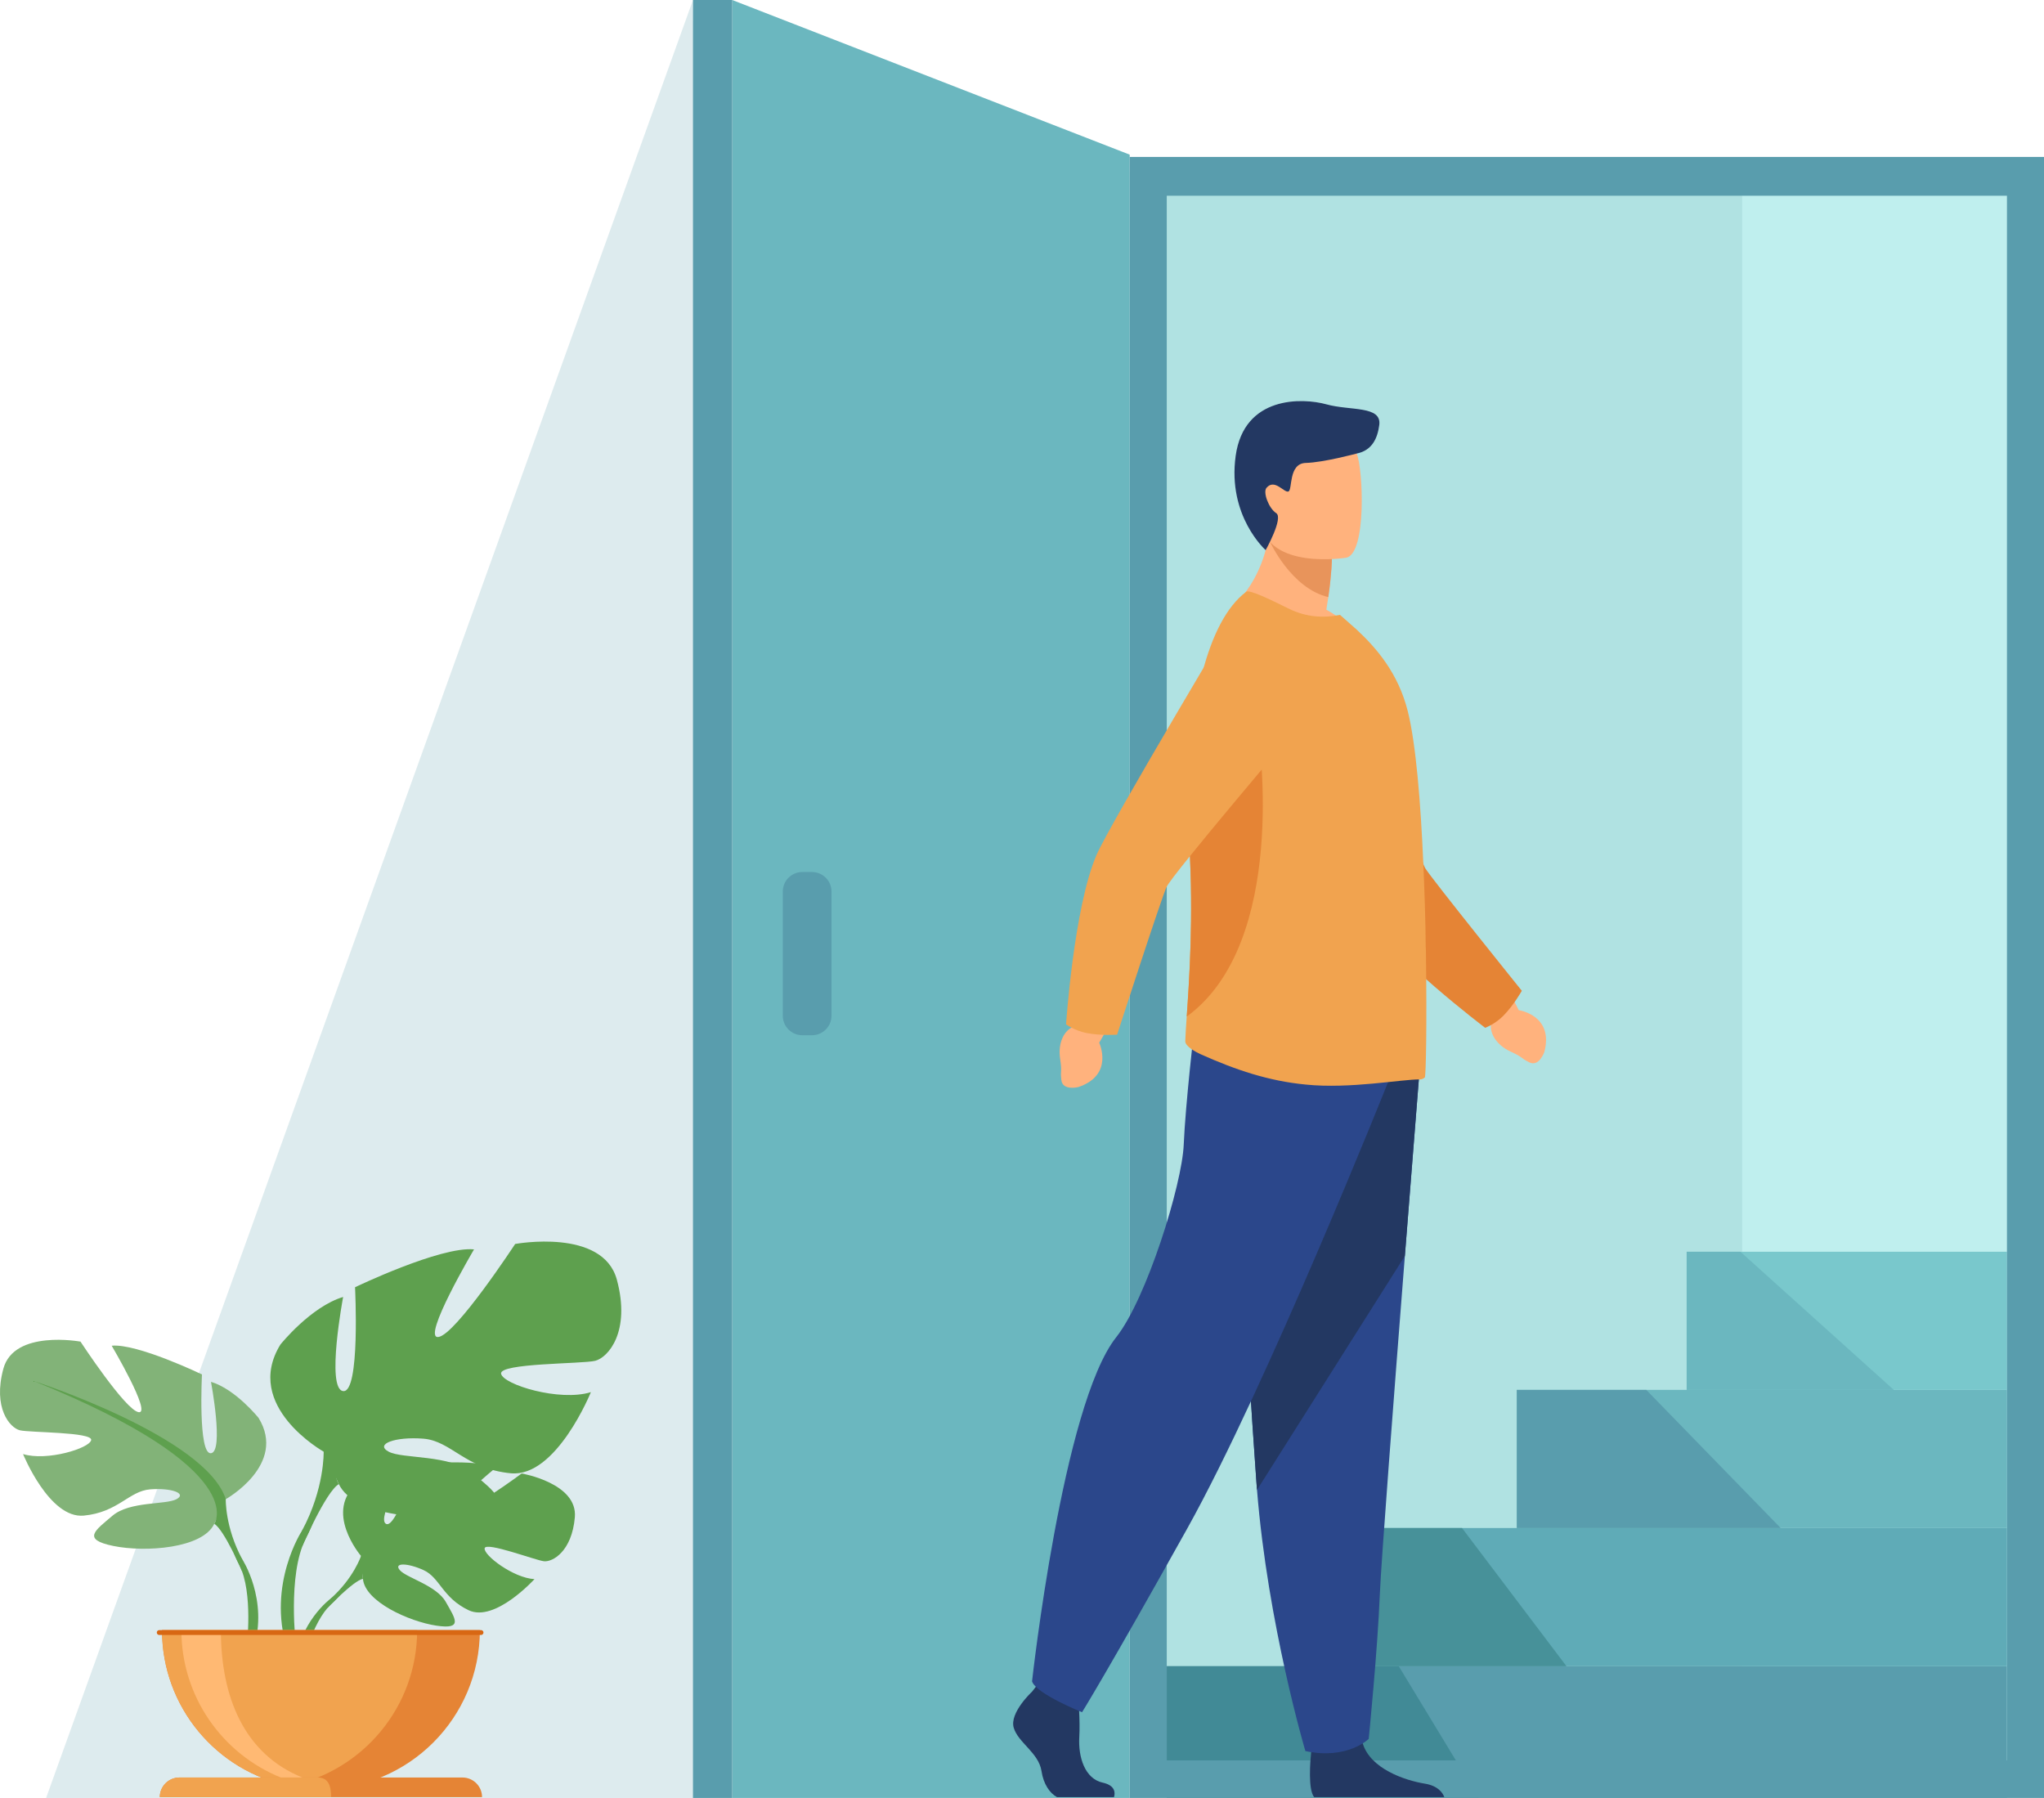 <?xml version="1.0" encoding="utf-8"?>
<!-- Generator: Adobe Illustrator 26.5.0, SVG Export Plug-In . SVG Version: 6.00 Build 0)  -->
<svg version="1.0" id="_x3C_Layer_x3E_" xmlns="http://www.w3.org/2000/svg" xmlns:xlink="http://www.w3.org/1999/xlink" x="0px"
	 y="0px" viewBox="0 0 1208.42 1062.88" style="enable-background:new 0 0 1208.42 1062.88;" xml:space="preserve">
<style type="text/css">
	.st0{fill:#6BB7BF;}
	.st1{fill:#86D1CD;}
	.st2{fill:#B0E2E2;}
	.st3{fill:#74ACBE;}
	.st4{fill:#FFB27D;}
	.st5{fill:#233862;}
	.st6{fill:#E8945B;}
	.st7{fill:#B64C41;}
	.st8{fill:#2B478B;}
	.st9{fill:#A03C37;}
	.st10{fill:#BFEFEE;}
	.st11{opacity:0.2;fill:#599DAD;}
	.st12{fill:#599DAD;}
	.st13{fill:#418A96;}
	.st14{fill:#5FABB7;}
	.st15{fill:#79C8CC;}
	.st16{fill:#5EA04E;}
	.st17{fill:#82B378;}
	.st18{fill:#E58435;}
	.st19{fill:#F1A34F;}
	.st20{fill:#FFB973;}
	.st21{fill:#D86713;}
	.st22{fill:#479199;}
</style>
<g>
	<rect x="-2399.95" y="80.48" class="st0" width="518.63" height="970.3"/>
	<rect x="-2375.85" y="107.18" class="st1" width="470.43" height="915.36"/>
	<g>
		<rect x="-2346.68" y="133.32" class="st2" width="405.46" height="230.79"/>
		<rect x="-2346.68" y="400.99" class="st2" width="405.46" height="230.79"/>
		<rect x="-2346.68" y="666.87" class="st2" width="405.46" height="310.56"/>
	</g>
	<g>
		<path class="st3" d="M-2325.48,502.65h5.76c6.34,0,11.52,5.18,11.52,11.52v73.45c0,6.34-5.18,11.52-11.52,11.52h-5.76
			c-6.34,0-11.52-5.18-11.52-11.52v-73.45C-2337,507.84-2331.82,502.65-2325.48,502.65z"/>
	</g>
	<g>
		<path class="st4" d="M-2230.7,429.76c0,0-8.32-27.84-15.52-27.2c-7.2,0.64-13.6,7.68-13.92,16.64
			c-0.32,8.96,18.56,24.64,18.56,24.64L-2230.7,429.76z"/>
		<path class="st5" d="M-2041.88,385.75c0,0,31.06,1.12,42.58,7.84c11.52,6.72,46.73,77.88,46.73,85.19
			c0,7.31-17.28,39.31-67.85,51.47l-10.01-21.76c0,0,27.01-34.56,21.89-39.04c-5.12-4.48-25.97-15.76-29.17-19.09
			C-2040.91,447.04-2041.88,385.75-2041.88,385.75z"/>
		<path class="st4" d="M-2089.23,568.79c0,0,43.57,200.27,48.52,230.34c0.81,4.91,2.53,12.77,4.83,22.66
			c11.77,50.75,38.38,154.77,31.15,184.47c-5.11,20.93-14,27.11-14,27.11c-2.09,3.84,32.37,11.46,35.15-3.22
			c3.53-18.65,4.27-44.81,9.46-89.18c8.91-76.39-8.77-119.86-13.06-151.79c-1.2-8.96-0.6-23.41,0.67-40.32
			c3.24-43.32,10.81-102.82,3.36-127.77c-8.11-27.12-20.66-47.08-36.3-57.91c-17.56-12.16-39.02-12.79-62.48,0.91
			C-2084.34,565.5-2086.77,567.07-2089.23,568.79z"/>
		<path class="st6" d="M-2089.23,568.79c0,0,43.57,200.27,48.52,230.34c0.81,4.91,2.53,12.77,4.83,22.66l49.37-72.92
			c3.24-43.32,10.81-102.82,3.36-127.77c-8.11-27.12-20.66-47.08-36.3-57.91c-19.52-1.99-41.82-1.61-62.48,0.91
			C-2084.34,565.5-2086.77,567.07-2089.23,568.79z"/>
		<path class="st4" d="M-2110.36,565.94c0,0,9.89,202.18,10.39,232.64c0.5,30.47,19.02,176.33,5.27,210.16
			c-8.11,19.96-17.81,24.78-17.81,24.78c-2.63,3.49,30.34,16.07,35.24,1.95c6.23-17.93,10.79-43.71,22.41-86.84
			c20-74.26,8.88-119.85,9.31-152.06c0.43-32.21,33.76-129.86,28.59-165.68C-2026.02,568.2-2058.46,539.98-2110.36,565.94z"/>
		<path class="st7" d="M-2114.25,729.96c0,0,14.45,2.56,17.65,1.29c3.21-1.29,3.84-30.73,3.84-30.73c1.92,16,9.6,30.08,9.6,30.08
			c28.84,4.08,50.74,4.43,66.84,3.25c26.77-1.94,37.5-8.06,37.5-8.06s-1.18-73.91-4.32-101.69c-0.73-6.47-2.98-13.27-5.99-19.89
			c-9.9-21.79-28.09-41.64-28.09-41.64l-93.13,5.89L-2114.25,729.96z"/>
		<path class="st4" d="M-2085.6,389.59h43.72c-0.74-2.67-1.6-7.09-2.41-14.39c-0.08-0.73-0.16-1.47-0.24-2.26
			c-0.61-5.99-1.19-13.71-1.66-23.67c-0.01-0.29-0.02-0.58-0.04-0.88l-36.83,11.22l-0.44,0.14c0,0,0.24,1.39,0.44,3.74v0.01
			C-2082.6,368.89-2082.32,379.37-2085.6,389.59z"/>
		<path class="st4" d="M-2099.55,355.3c0,0,40.01,21.7,53.15-3.42c13.13-25.13,27.14-39.25,2.15-54.17
			c-24.99-14.92-35.01-7.95-41.43-0.63C-2092.11,304.41-2109.62,349.01-2099.55,355.3z"/>
		<path class="st8" d="M-2229.61,426.02c0,0,38.28,36.29,46.92,37.66c8.64,1.37,46.41-64.33,58.89-70.09
			c12.48-5.76,25.6-5.14,25.6-5.14c54.96-7.9,98.9,5.14,98.9,5.14s-13.13,156.5-17.93,168.98c-2.19,5.68-18.55,8.31-37.15,9.07
			c-22.25,0.91-47.71-0.84-55.99-3.19c-10.27-2.92,2.1-45.8-21.43-86.12c-16.89,13.58-48.88,34.34-56.18,29.96
			c-9.6-5.76-58.25-68.77-58.25-68.77C-2241.9,424.32-2229.61,426.02-2229.61,426.02z"/>
		<path class="st5" d="M-2131.79,482.34c23.87,43.06,10.87,83.12,21.43,86.12c8.28,2.35,33.74,4.1,55.99,3.19
			c-13.62-2.92-20.18-2.96-27.54-7.56c-7.57-4.72-3-42.32-13.08-63.93C-2105.08,478.57-2131.79,482.34-2131.79,482.34z"/>
		<path class="st7" d="M-1980.57,1007.18c0,0,6.07,26.08,4.15,34.84l-1.88,7.58h-65.33c0,0,3.96-16.92,17.16-17.04
			c13.2-0.12,26.04-1.92,28.45-6.96C-1995.62,1020.56-1988.91,1006.41-1980.57,1007.18z"/>
		<path class="st7" d="M-2069.48,1007.18c0,0,6.07,26.08,4.14,34.84l-1.88,7.58h-65.33c0,0,3.96-16.92,17.16-17.04
			c13.2-0.12,26.04-1.92,28.44-6.96C-2084.53,1020.56-2077.82,1006.41-2069.48,1007.18z"/>
		<path class="st9" d="M-2090.44,411.36c-0.97-30.11,10.51-50.47,18.17-60.61c2.72-4.39,5.68-7.51,8.52-8.84
			c4.49-2.56,9.92-8,8.96-11.84c-0.96-3.84-7.68,2.88-20.8-9.6c-13.12-12.48-10.75-32.16-10.75-32.16
			c11.99-13.46,26.11-18.09,53.47-12.33c27.36,5.76,31.06,28.8,27.22,49.93c-3.47,19.05-1.51,32.5,9.93,51.08
			c1.58,1.82,2.92,3.93,4.06,6.24c0,0.01,0,0.02,0.01,0.02c0.43,0.64,0.68,1.21,0.79,1.74c6.01,14.04,15.43,33.32,10.89,48.47
			c-5.76,19.2,4.99,25.28,8.33,48.97c0.78,5.5-1.98,12.49-7.27,19.28c-1.85-25.8-16.72-32.28-17.19-32.47
			c10.21,14.09,8.01,33.88,6.12,43.41c-12.83,9.98-30.98,16.87-49.93,13.16c4.08-9.4,8.83-24.28,5.3-39.54
			c0,0-0.3,23.97-16.51,36.06c-8.94-3.82-17.86-10.31-26.29-20.22c-25.98-30.55,14.04-56.38,3.51-75.21
			c-3.85-6.88-6.25-14.2-7.55-21.53c-2.63,15.97-1.32,29.77-1.32,29.77C-2089,425.52-2090.44,411.36-2090.44,411.36z"/>
		<path class="st9" d="M-2016.32,733.86c26.77-1.94,37.5-8.06,37.5-8.06s-1.18-73.91-4.32-101.69c-0.73-6.47-2.98-13.27-5.99-19.89
			l-0.03-0.05C-1989.16,604.17-1996.54,688.83-2016.32,733.86z"/>
	</g>
</g>
<g>
	<rect x="667.88" y="101.83" class="st10" width="540.54" height="956.98"/>
	<rect x="676.67" y="101.83" class="st2" width="353.31" height="956.98"/>
	<polygon class="st11" points="409.69,0 24.81,1069.69 420.27,1069.69 	"/>
	<polygon class="st0" points="432.88,0 432.88,1063.65 667.88,1063.65 667.88,91.42 	"/>
	<rect x="409.69" class="st12" width="23.2" height="1063.65"/>
	<rect x="689.78" y="985" class="st12" width="496.73" height="81.67"/>
	<polygon class="st13" points="876.46,1066.67 689.78,1066.67 689.78,985 826.94,985 	"/>
	<rect x="796.42" y="903.33" class="st14" width="390.1" height="81.67"/>
	<rect x="896.75" y="821.66" class="st0" width="289.77" height="81.67"/>
	<rect x="997.17" y="739.99" class="st15" width="189.35" height="81.67"/>
	<path class="st12" d="M667.88,92.76v970.89h540.54V92.76H667.88z M1186.52,1040.69H689.79V115.71h496.73V1040.69z"/>
	<g>
		<g>
			<path class="st16" d="M213.44,919.84c0,0-22.88-26.68-1.41-43.64c0,0,15.68-9.49,28.46-8.72c0,0-18.11,30.37-12.25,33.4
				c5.86,3.02,17.74-35.3,17.74-35.3s35.68-3.46,47.15,2.06c0,0-30.5,24.96-24.08,26.45c6.42,1.49,39.37-23.01,39.37-23.01
				s33.21,5.65,31.43,25.91c-1.77,20.26-13.21,26.51-18.24,25.97c-5.03-0.54-34.45-11.77-35.09-7.65
				c-0.64,4.12,17.07,17.59,29.47,18.22c0,0-23.41,25.82-38.97,18.37c-15.56-7.45-16.89-19.26-26.59-23.69
				c-9.7-4.43-17.98-4.42-13.97,0.1c4,4.52,21.56,8.91,27.1,18.72c5.55,9.81,10.52,16.43-5.58,14c-16.1-2.42-42.26-14.2-43.41-27.69
				C213.44,919.84,213.44,919.84,213.44,919.84z"/>
			<g>
				<path class="st16" d="M323.55,897.53c0,0-90.19-3.48-110.11,22.32c0,0-4.41,13.19-17.96,25.21l-2.11,5.76
					c0,0,15.63-16.48,21.22-17.47C214.59,933.33,205.84,901.38,323.55,897.53z"/>
				<path class="st16" d="M195.48,945.05c0,0-19.36,14.32-20.7,39.9l3.51,0.31c0,0,6.18-26.45,17.36-36.79
					C206.82,938.12,195.48,945.05,195.48,945.05z"/>
			</g>
		</g>
		<g>
			<path class="st17" d="M133.47,886.28c0,0,36.39-20.38,19.41-48.03c0,0-13.58-16.98-28.14-21.35c0,0,7.76,41.24,0,42.21
				c-7.76,0.97-5.34-46.58-5.34-46.58s-38.33-18.44-53.37-16.98c0,0,23.77,40.27,16.01,39.3c-7.76-0.97-34.45-41.72-34.45-41.72
				s-39.3-7.28-45.6,16.01c-6.31,23.29,3.88,34.93,9.7,36.39c5.82,1.46,43.18,0.97,42.21,5.82c-0.97,4.85-26.2,12.61-40.27,8.25
				c0,0,15.52,38.33,35.9,36.39c20.38-1.94,26.68-14.55,39.3-15.53c12.61-0.97,21.83,2.43,15.52,5.82
				c-6.31,3.4-27.65,1.11-37.84,9.77c-10.19,8.66-18.44,14,0.49,17.88c18.92,3.88,52.88,1.46,59.67-13.1
				C133.47,886.28,133.47,886.28,133.47,886.28z"/>
			<g>
				<path class="st16" d="M19.94,816.42c0,0,101.88,32.99,113.53,69.86c0,0-0.49,16.5,9.7,35.42v7.28c0,0-10.67-24.74-16.49-28.14
					C126.67,900.84,149.48,868.82,19.94,816.42z"/>
				<path class="st16" d="M143.17,921.7c0,0,15.71,23.86,6.75,52.9l-4.04-1.08c0,0,3.92-31.99-4.3-48.08
					C133.37,909.35,143.17,921.7,143.17,921.7z"/>
			</g>
		</g>
		<g>
			<path class="st16" d="M191.35,858.18c0,0-47.96-26.86-25.58-63.31c0,0,17.91-22.38,37.09-28.14c0,0-10.23,54.36,0,55.64
				c10.23,1.28,7.04-61.39,7.04-61.39s50.52-24.3,70.35-22.38c0,0-31.34,53.08-21.1,51.8c10.23-1.28,45.41-55,45.41-55
				s51.8-9.59,60.12,21.1c8.31,30.7-5.12,46.05-12.79,47.96c-7.67,1.92-56.92,1.28-55.64,7.67c1.28,6.4,34.53,16.63,53.08,10.87
				c0,0-20.46,50.52-47.32,47.96c-26.86-2.56-35.17-19.19-51.8-20.46c-16.63-1.28-28.78,3.2-20.46,7.67
				c8.31,4.48,36.45,1.47,49.88,12.88c13.43,11.42,24.3,18.45-0.64,23.57c-24.94,5.12-69.71,1.92-78.66-17.27
				C191.35,858.18,191.35,858.18,191.35,858.18z"/>
			<g>
				<path class="st16" d="M341,766.09c0,0-134.3,43.49-149.65,92.09c0,0,0.64,21.74-12.79,46.69v9.59c0,0,14.07-32.62,21.75-37.09
					C200.31,877.37,170.25,835.16,341,766.09z"/>
				<path class="st16" d="M178.56,904.87c0,0-20.71,31.45-8.9,69.74l5.33-1.43c0,0-5.17-42.17,5.66-63.38
					C191.49,888.59,178.56,904.87,178.56,904.87z"/>
			</g>
		</g>
		<path class="st18" d="M283.7,963.67c0,51.89-42.07,93.96-93.96,93.96c-6.33,0-12.53-0.62-18.52-1.83
			c-43.02-8.59-75.43-46.58-75.43-92.13H283.7z"/>
		<path class="st19" d="M246.63,963.67c0,45.55-32.4,83.52-75.42,92.13c-43.02-8.59-75.43-46.58-75.43-92.13H246.63z"/>
		<path class="st18" d="M284.99,1062.41H94.48c0-3.21,1.3-6.1,3.4-8.2c2.1-2.09,5-3.4,8.2-3.4h167.32
			C279.8,1050.81,284.99,1056,284.99,1062.41z"/>
		<path class="st20" d="M166.02,1050.81h12.74c-34.47-13.92-48.18-47.69-48.18-87.14h-23.34
			C107.24,1003.12,131.55,1036.89,166.02,1050.81z"/>
		<path class="st19" d="M195.76,1062.41H94.48c0-3.21,1.3-6.1,3.4-8.2c2.1-2.09,5-3.4,8.2-3.4h81.78
			C194.25,1050.81,195.76,1056,195.76,1062.41z"/>
		<path class="st21" d="M284.39,966.55H94.14c-0.8,0-1.44-0.65-1.44-1.44l0,0c0-0.79,0.65-1.44,1.44-1.44h190.25
			c0.8,0,1.44,0.65,1.44,1.44l0,0C285.83,965.91,285.18,966.55,284.39,966.55z"/>
	</g>
	<polygon class="st0" points="1119.63,821.66 997.17,821.66 997.17,739.99 1028.94,739.99 	"/>
	<polygon class="st12" points="1052.75,903.33 896.75,903.33 896.75,821.66 973.28,821.66 	"/>
	<polygon class="st22" points="926.09,985 796.42,985 796.42,903.33 864.35,903.33 	"/>
	<g>
		<g id="man_3_">
			<g>
				<path class="st5" d="M658.61,1062.4h-33.75c-4.2-2.33-7.93-7.58-9.12-15.38c-1.64-10.83-13.79-16.75-16.42-25.62
					c-2.63-8.87,10.84-21.35,10.84-21.35l2.25-2.89l2.35-3.02l22.33,5.25c0,0,0.55,5.31,0.89,12.09c0.25,4.89,0.38,10.54,0.09,15.5
					c-0.66,11.83,3.31,24.56,13.82,26.86C659.61,1055.53,659.31,1060.1,658.61,1062.4z"/>
				<path class="st5" d="M853.88,1062.4h-76.97c-3.67-4.58-2.3-21.18-1.74-26.59c0.12-1.09,0.2-1.73,0.2-1.73
					s26.28-21.03,29.89-4.93c0.11,0.5,0.25,0.99,0.39,1.49c4.55,15.06,24.95,21.89,36.72,23.81
					C849.99,1055.69,852.83,1059.63,853.88,1062.4z"/>
				<path class="st8" d="M839.24,632.85c0,0-3.99,49.79-8.68,109.64c-6.38,81.3-14.04,181.16-14.8,200.08
					c-1.31,32.85-6.57,85.4-6.57,85.4s-12.47,12.49-37.44,7.22c0,0-22.25-75.01-28.6-154.38c-0.1-1.3-0.2-2.61-0.3-3.92
					c-5.91-80.8-15.11-250.94-15.11-250.94L839.24,632.85z"/>
				<path class="st5" d="M839.24,632.85c0,0-3.99,49.79-8.68,109.64l-87.42,138.32c-0.1-1.3-0.2-2.61-0.3-3.92
					c-5.91-80.8-15.11-250.94-15.11-250.94L839.24,632.85z"/>
				<path class="st8" d="M821.02,638.77c0,0-71.93,180.32-119.23,265.06s-62.08,108.39-62.08,108.39s-27.1-10.84-29.56-18.23
					c0,0,18.09-163.59,49.76-203.47c17.9-22.53,38.92-90.16,39.91-113.81c0.99-23.65,6.41-70.45,6.41-70.45L821.02,638.77z"/>
			</g>
			<path class="st4" d="M893.76,588.99l4.11,8.19c0,0,20.91,2.92,15.15,24.72c0,0-3.1,8.97-8.87,6.13
				c-5.77-2.84-2.92-2.6-11.19-6.42c-8.26-3.82-13.04-11.16-11.2-17.88l-1.32-7.13L893.76,588.99z"/>
			<path class="st4" d="M803.11,375.9c-28.11,8.86-76.74-15.07-76.74-15.07s25.91-19.45,24.56-59.89l21.44,17.27l15.06,12.14
				c0,0-0.07,8.29-2.13,22.63c-0.33,2.32-0.72,4.8-1.17,7.44C796.2,367.06,803.11,375.9,803.11,375.9z"/>
			<path class="st18" d="M888.89,600.38c6.21-6.37,10.82-14.66,10.82-14.66s-52.75-65.54-57.04-72.34
				c-4.29-6.8-36.32-115.81-36.32-115.81l-81.02-16.41c0,0,67.62,139.51,78.83,156.52c18.51,28.1,73.9,69.94,73.9,69.94
				S884.01,605.38,888.89,600.38z"/>
			<path class="st19" d="M842.34,637c-0.85,0.7-1.83,1.13-2.95,1.13c-10.56-0.14-41.34,5.72-67.38,3.04
				c-21.96-2.11-41.39-8.61-62.26-17.97c-2.77-1.24-9.15-4.65-9.01-7.74c0.09-3.39,0.43-8.31,0.85-14.51
				c1.48-21.54,4.05-58.59,1.54-101.34c-0.45-7.96-0.69-15.85-0.72-23.63c-0.21-57.93,11.27-108.89,34.35-126.13
				c1.97-1.41,14.08,4.5,25.2,9.99c10.28,5.07,20.55,5.63,30.26,3.66l9.71,8.58c11.82,10.98,24.77,25.9,30.4,48.56
				c4.79,19.28,7.6,54.05,9.15,90.08c0.7,16.33,1.27,32.8,1.41,48.42v0.56c0.14,1.55,0.14,3.24,0.14,4.79
				C843.61,604.63,843.05,636.44,842.34,637z"/>
			<path class="st18" d="M701.6,600.96c1.48-21.54,4.05-58.59,1.54-101.34c-0.45-7.96-0.69-15.85-0.72-23.63
				c9.62-23.33,17.48-40.24,17.48-40.24h24.24C744.13,435.75,761.9,557.12,701.6,600.96z"/>
			<g>
				<path class="st4" d="M654.45,608.5l-4.6,7.93c0,0,9.01,19.09-12.37,26.22c0,0-9.2,2.32-9.99-4.06
					c-0.79-6.38,0.57-3.87-0.76-12.87c-1.34-9.01,2.18-17.02,8.82-19.17l5.24-5.02L654.45,608.5z"/>
				<path class="st19" d="M642.25,610.67c8.73,1.7,18.19,1.01,18.19,1.01s25.91-80.04,29.25-87.35
					c3.34-7.31,76.96-93.85,76.96-93.85l-30.67-76.76c0,0-79.64,133.02-87.72,151.72c-13.36,30.89-18,100.14-18,100.14
					S635.39,609.33,642.25,610.67z"/>
			</g>
			<path class="st6" d="M787.43,330.36c0,0-0.07,8.29-2.13,22.63c-21.89-5.13-34.4-32.53-34.4-32.53l21.48-2.25L787.43,330.36z"/>
			<path class="st4" d="M796.02,329.69c0,0-46.43,7.71-50.79-21.27c-4.36-28.99-13.29-47.51,16.17-53.66
				c29.46-6.15,36.89,4.04,40.7,13.36C805.92,277.44,807.99,326.94,796.02,329.69z"/>
			<path class="st5" d="M802.11,268.11c0,0-19.61,5.3-30.1,5.56c-10.49,0.26-7.74,16.12-10.34,16.9c-2.6,0.78-8.09-7.79-12.91-2.19
				c-2.23,2.6,1.3,12.11,5.73,14.97c4.43,2.86-6.23,21.86-6.23,21.86s-22.68-20.04-17.73-55.71c4.95-35.67,39.58-34.37,53.64-30.47
				c14.06,3.91,32.79,0.66,31.25,12.24C814.38,259.09,811.23,266.29,802.11,268.11z"/>
		</g>
	</g>
	<path class="st12" d="M480.07,515.51h-5.76c-6.34,0-11.52,5.18-11.52,11.52v73.45c0,6.34,5.18,11.52,11.52,11.52h5.76
		c6.34,0,11.52-5.18,11.52-11.52v-73.45C491.59,520.7,486.41,515.51,480.07,515.51z"/>
</g>
<polygon class="st11" points="-2399.95,80.48 -2795.41,1049.6 -2399.95,1050.79 "/>
<g>
	<g>
		<path class="st16" d="M-2691.52,906.37c0,0,22.88-26.68,1.41-43.64c0,0-15.68-9.49-28.46-8.72c0,0,18.11,30.37,12.25,33.4
			c-5.86,3.02-17.74-35.3-17.74-35.3s-35.68-3.46-47.15,2.06c0,0,30.5,24.96,24.08,26.45c-6.42,1.49-39.37-23.01-39.37-23.01
			s-33.21,5.65-31.43,25.91c1.77,20.26,13.21,26.51,18.24,25.97c5.03-0.54,34.45-11.77,35.09-7.65
			c0.64,4.12-17.07,17.59-29.47,18.22c0,0,23.41,25.82,38.97,18.37c15.56-7.45,16.89-19.26,26.59-23.69
			c9.7-4.43,17.98-4.42,13.97,0.1c-4,4.52-21.56,8.91-27.1,18.72c-5.55,9.81-10.52,16.43,5.58,14c16.1-2.42,42.26-14.2,43.41-27.69
			C-2691.52,906.37-2691.52,906.37-2691.52,906.37z"/>
		<g>
			<path class="st16" d="M-2801.63,884.05c0,0,90.19-3.48,110.11,22.32c0,0,4.41,13.19,17.96,25.21l2.11,5.76
				c0,0-15.63-16.48-21.22-17.47C-2692.67,919.86-2683.93,887.9-2801.63,884.05z"/>
			<path class="st16" d="M-2673.56,931.58c0,0,19.36,14.32,20.7,39.9l-3.51,0.31c0,0-6.18-26.45-17.36-36.79
				C-2684.91,924.65-2673.56,931.58-2673.56,931.58z"/>
		</g>
	</g>
	<g>
		<path class="st17" d="M-2611.55,872.81c0,0-36.39-20.38-19.41-48.03c0,0,13.58-16.98,28.14-21.35c0,0-7.76,41.24,0,42.21
			c7.76,0.97,5.34-46.58,5.34-46.58s38.33-18.44,53.37-16.98c0,0-23.77,40.27-16.01,39.3c7.76-0.97,34.45-41.72,34.45-41.72
			s39.3-7.28,45.6,16.01c6.31,23.29-3.88,34.93-9.7,36.39c-5.82,1.46-43.18,0.97-42.21,5.82c0.97,4.85,26.2,12.61,40.27,8.25
			c0,0-15.52,38.33-35.9,36.39c-20.38-1.94-26.68-14.55-39.3-15.53c-12.61-0.97-21.83,2.43-15.52,5.82
			c6.31,3.4,27.65,1.11,37.84,9.77c10.19,8.66,18.44,14-0.49,17.88c-18.92,3.88-52.88,1.46-59.67-13.1
			C-2611.55,872.81-2611.55,872.81-2611.55,872.81z"/>
		<g>
			<path class="st16" d="M-2498.02,802.95c0,0-101.88,32.99-113.53,69.86c0,0,0.49,16.5-9.7,35.42v7.28c0,0,10.67-24.74,16.49-28.14
				C-2604.76,887.37-2627.56,855.35-2498.02,802.95z"/>
			<path class="st16" d="M-2621.25,908.23c0,0-15.71,23.86-6.75,52.9l4.04-1.08c0,0-3.92-31.99,4.3-48.08
				C-2611.45,895.88-2621.25,908.23-2621.25,908.23z"/>
		</g>
	</g>
	<g>
		<path class="st16" d="M-2669.44,844.71c0,0,47.96-26.86,25.58-63.31c0,0-17.91-22.38-37.09-28.14c0,0,10.23,54.36,0,55.64
			c-10.23,1.28-7.04-61.39-7.04-61.39s-50.52-24.3-70.35-22.38c0,0,31.34,53.08,21.1,51.8c-10.23-1.28-45.41-55-45.41-55
			s-51.8-9.59-60.12,21.1c-8.31,30.7,5.12,46.05,12.79,47.96c7.67,1.92,56.92,1.28,55.64,7.67c-1.28,6.4-34.53,16.63-53.08,10.87
			c0,0,20.46,50.52,47.32,47.96c26.86-2.56,35.17-19.19,51.8-20.46c16.63-1.28,28.78,3.2,20.46,7.67
			c-8.31,4.48-36.45,1.47-49.88,12.88c-13.43,11.42-24.3,18.45,0.64,23.57c24.94,5.12,69.71,1.92,78.66-17.27
			C-2669.44,844.71-2669.44,844.71-2669.44,844.71z"/>
		<g>
			<path class="st16" d="M-2819.08,752.62c0,0,134.3,43.49,149.65,92.09c0,0-0.64,21.74,12.79,46.69v9.59
				c0,0-14.07-32.62-21.75-37.09C-2678.39,863.9-2648.33,821.69-2819.08,752.62z"/>
			<path class="st16" d="M-2656.64,891.39c0,0,20.71,31.45,8.9,69.74l-5.33-1.43c0,0,5.17-42.17-5.66-63.38
				C-2669.57,875.11-2656.64,891.39-2656.64,891.39z"/>
		</g>
	</g>
	<path class="st18" d="M-2761.78,950.19c0,51.89,42.07,93.96,93.96,93.96c6.33,0,12.53-0.62,18.52-1.83
		c43.02-8.59,75.43-46.58,75.43-92.13H-2761.78z"/>
	<path class="st19" d="M-2724.72,950.19c0,45.55,32.4,83.52,75.42,92.13c43.02-8.59,75.43-46.58,75.43-92.13H-2724.72z"/>
	<path class="st18" d="M-2763.07,1048.93h190.5c0-3.21-1.3-6.1-3.4-8.2c-2.1-2.09-5-3.4-8.2-3.4h-167.32
		C-2757.88,1037.34-2763.07,1042.53-2763.07,1048.93z"/>
	<path class="st20" d="M-2644.1,1037.34h-12.74c34.47-13.92,48.18-47.69,48.18-87.14h23.34
		C-2585.32,989.65-2609.64,1023.42-2644.1,1037.34z"/>
	<path class="st19" d="M-2673.85,1048.93h101.28c0-3.21-1.3-6.1-3.4-8.2c-2.1-2.09-5-3.4-8.2-3.4h-81.78
		C-2672.33,1037.34-2673.85,1042.53-2673.85,1048.93z"/>
	<path class="st21" d="M-2762.47,953.08h190.25c0.8,0,1.44-0.65,1.44-1.44l0,0c0-0.79-0.65-1.44-1.44-1.44h-190.25
		c-0.8,0-1.44,0.65-1.44,1.44l0,0C-2763.91,952.43-2763.27,953.08-2762.47,953.08z"/>
</g>
</svg>

